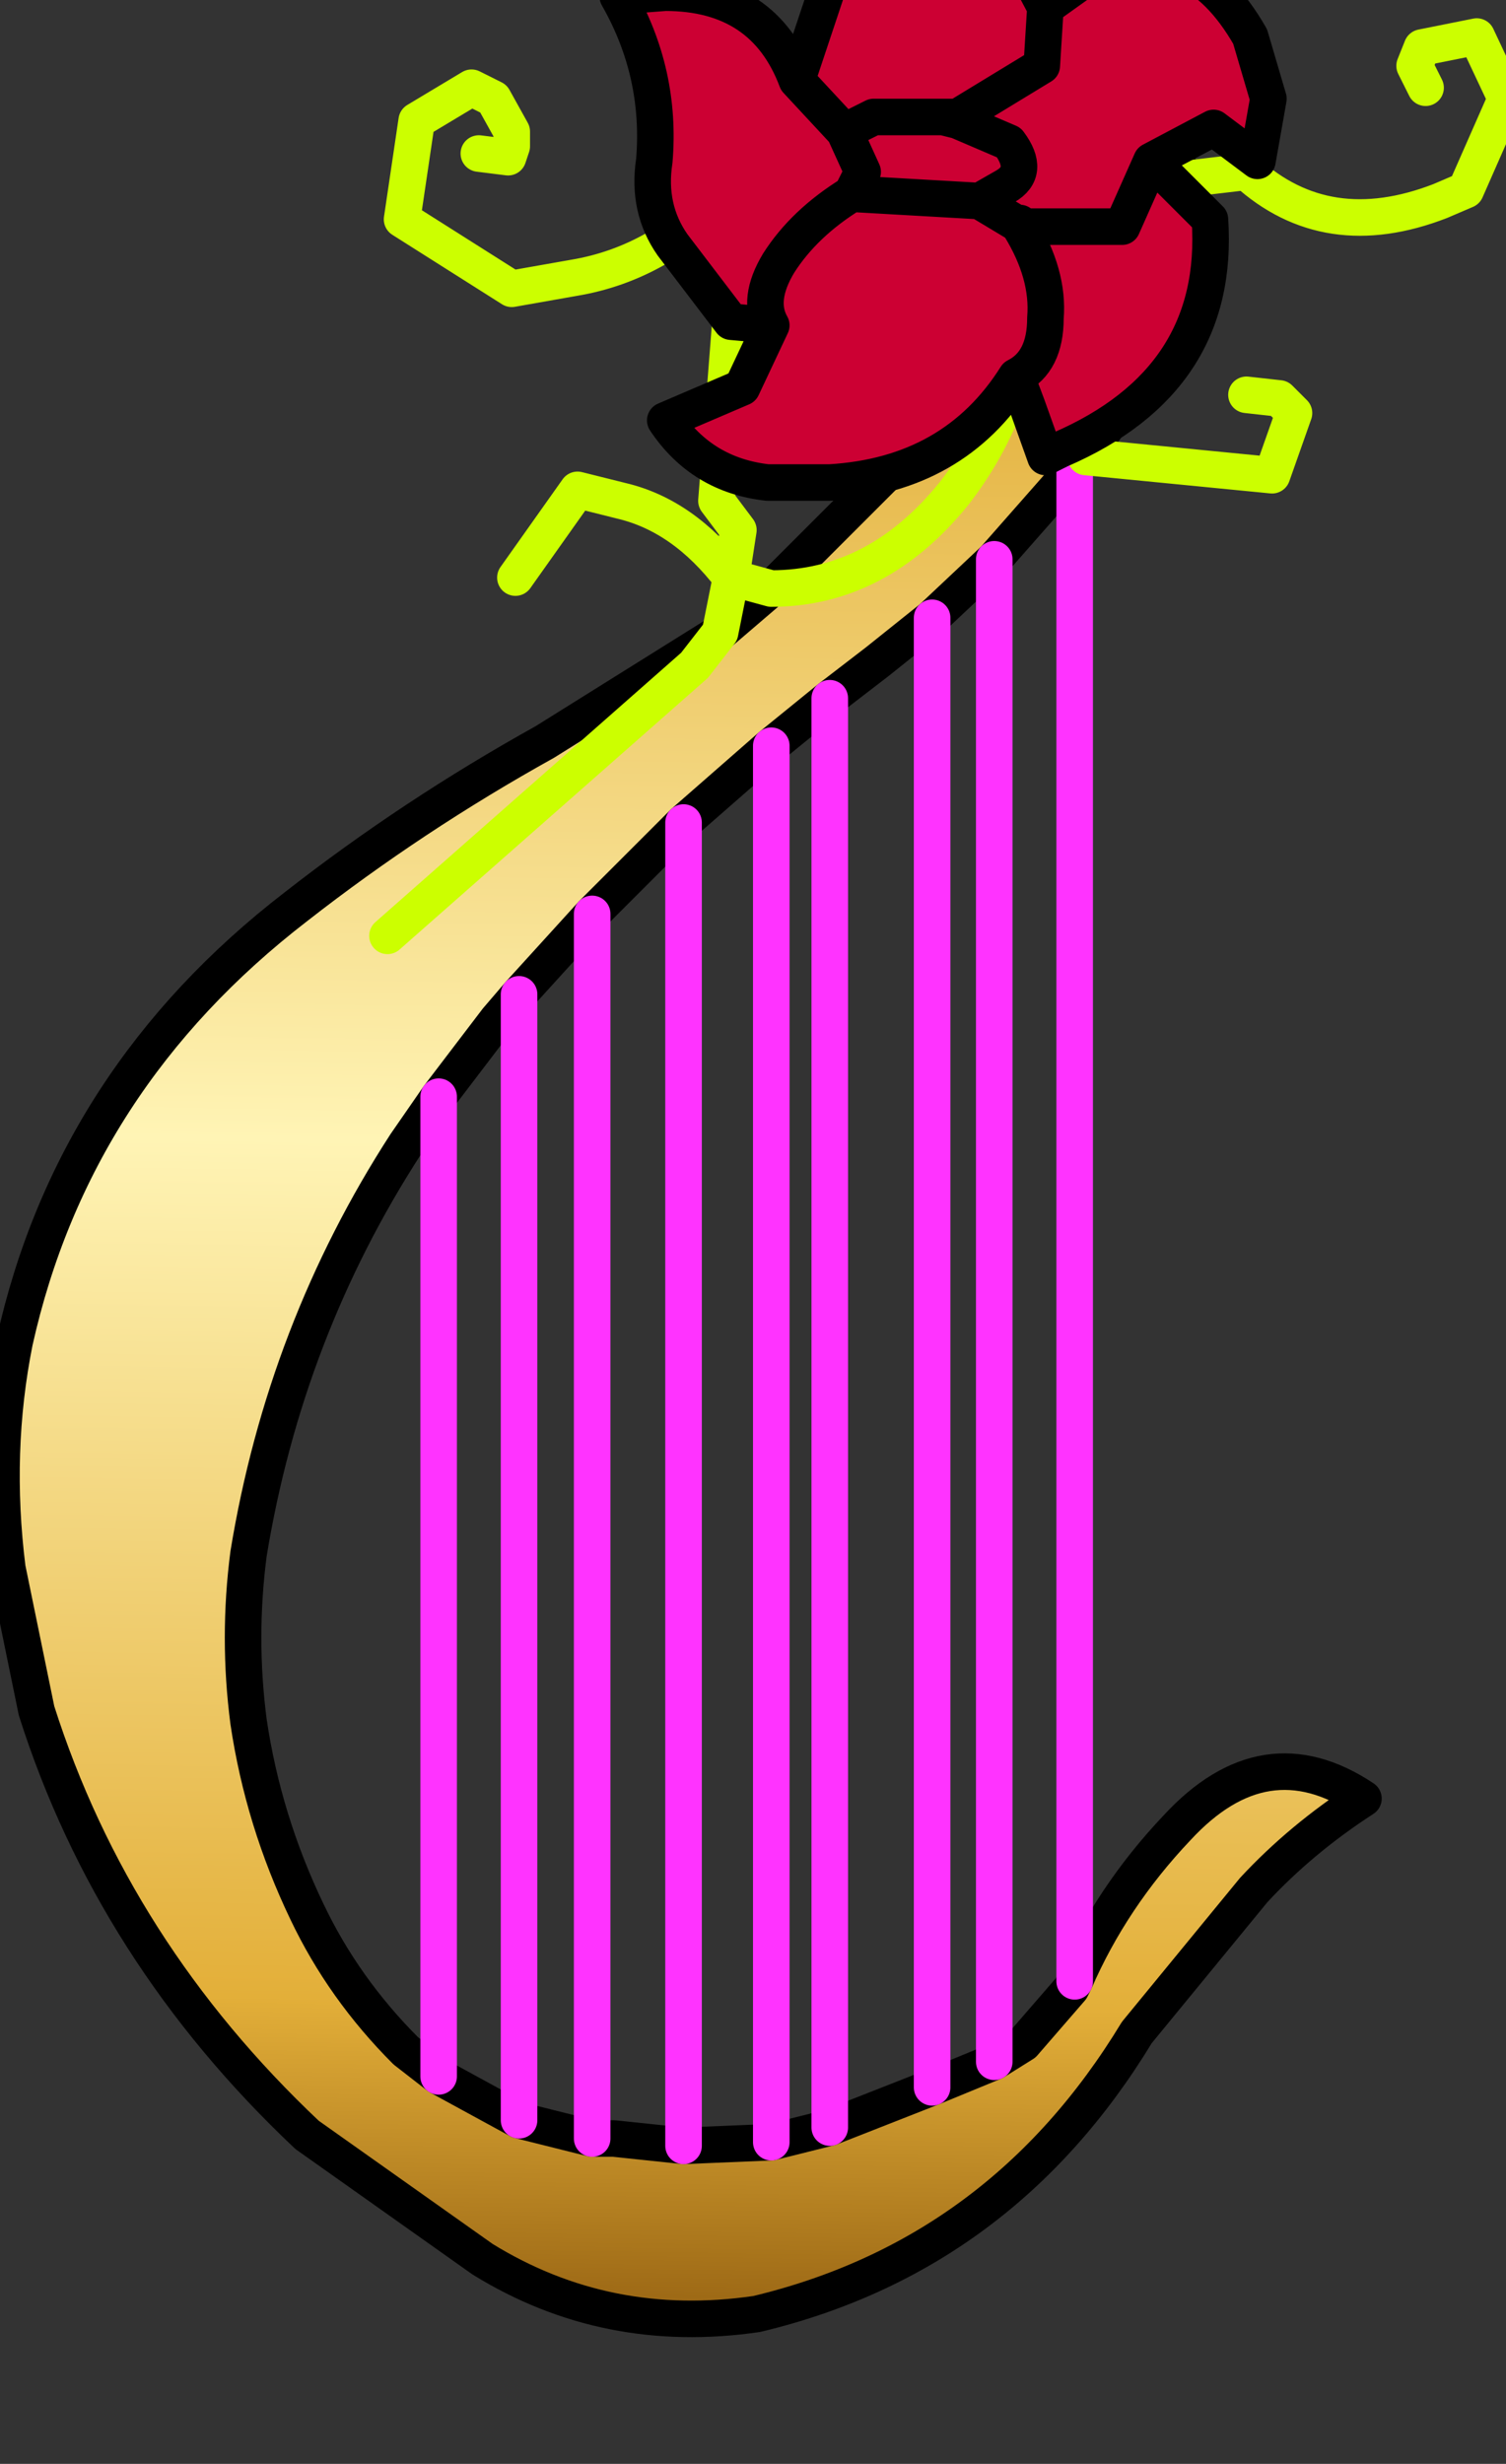 <?xml version="1.0" encoding="UTF-8" standalone="no"?>
<svg xmlns:xlink="http://www.w3.org/1999/xlink" height="33.7px" width="20.6px" xmlns="http://www.w3.org/2000/svg">
  <rect width="100%" height="100%" fill="#333333" stroke="none"/>
  <g transform="matrix(1.0, 0.0, 0.0, 1.0, 0.0, 0.0)">
    <path d="M9.95 2.6 L9.8 2.4 Q9.85 1.45 10.55 0.95 11.75 0.1 13.5 0.0 14.2 0.0 14.75 0.45 15.65 1.0 16.05 2.1 L16.2 2.45 Q16.55 3.75 15.85 4.8 L14.85 6.25 14.3 5.3 14.6 4.0 14.3 5.3 14.85 6.25 14.7 6.4 13.6 7.65 12.75 8.45 12.0 9.05 11.35 9.55 10.55 10.2 9.35 11.25 8.1 12.5 7.1 13.6 6.8 13.95 6.0 15.0 5.55 15.65 Q3.9 18.2 3.4 21.25 3.25 22.4 3.4 23.55 3.6 24.9 4.2 26.15 4.7 27.2 5.55 28.05 L6.0 28.4 7.1 29.0 8.1 29.25 8.4 29.25 9.35 29.35 10.55 29.3 11.35 29.1 12.75 28.55 13.6 28.2 14.0 27.95 14.65 27.2 14.7 27.1 Q15.2 25.95 16.1 25.0 17.3 23.7 18.65 24.6 17.8 25.15 17.15 25.85 L15.55 27.8 Q13.7 30.85 10.35 31.65 8.3 31.95 6.6 30.9 L4.2 29.2 Q1.55 26.7 0.5 23.4 L0.1 21.45 Q-0.1 19.85 0.2 18.35 1.0 14.75 4.05 12.4 5.65 11.15 7.45 10.15 L9.85 8.65 9.5 9.1 5.3 12.8 9.5 9.1 9.85 8.65 10.55 8.05 12.55 6.05 13.2 5.2 Q13.9 3.9 12.65 3.4 L12.6 3.45 Q11.9 2.25 10.55 2.4 L9.95 2.6 10.55 2.4 Q11.9 2.25 12.6 3.45 11.8 4.05 10.8 3.75 L10.5 3.35 9.95 2.6 M13.15 1.7 L13.2 2.3 Q13.25 3.1 12.65 3.4 13.25 3.1 13.2 2.3 L13.15 1.7 M14.1 3.5 Q14.1 5.4 13.05 6.75 12.0 8.05 10.55 8.05 12.0 8.05 13.05 6.75 14.1 5.4 14.1 3.5" fill="url(#gradient0)" fill-rule="evenodd" stroke="none"/>
    <path d="M14.85 6.25 L15.85 4.8 Q16.55 3.75 16.2 2.45 L16.05 2.1 Q15.65 1.0 14.75 0.45 14.2 0.0 13.5 0.0 11.75 0.1 10.55 0.95 9.85 1.45 9.8 2.4 L9.95 2.6 10.5 3.35 10.8 3.75 Q11.8 4.05 12.6 3.45 L12.65 3.4 Q13.25 3.1 13.2 2.3 L13.15 1.7 M14.85 6.25 L14.7 6.4 13.6 7.65 12.75 8.45 12.0 9.05 11.35 9.55 10.55 10.2 9.35 11.25 8.1 12.5 7.1 13.6 6.8 13.95 6.0 15.0 5.55 15.65 Q3.9 18.2 3.4 21.25 3.25 22.4 3.4 23.55 3.6 24.9 4.2 26.15 4.7 27.2 5.55 28.05 L6.0 28.4 7.1 29.0 8.1 29.25 8.4 29.25 9.35 29.35 10.55 29.3 11.35 29.1 12.75 28.55 13.6 28.2 14.0 27.95 14.65 27.2 14.7 27.1 Q15.2 25.95 16.1 25.0 17.3 23.7 18.65 24.6 17.8 25.15 17.15 25.85 L15.55 27.8 Q13.7 30.85 10.35 31.65 8.3 31.95 6.6 30.9 L4.2 29.2 Q1.55 26.7 0.5 23.4 L0.1 21.45 Q-0.1 19.85 0.2 18.35 1.0 14.75 4.05 12.4 5.65 11.15 7.45 10.15 L9.85 8.65 10.55 8.05 12.55 6.05 13.2 5.2 Q13.9 3.9 12.65 3.4" fill="none" stroke="#000000" stroke-linecap="round" stroke-linejoin="round" stroke-width="0.5"/>
    <path d="M14.7 6.4 L14.7 27.1 M9.35 29.35 L9.35 11.25 M10.55 10.2 L10.55 29.3 M8.1 12.5 L8.1 29.25 M7.1 13.6 L7.1 29.0 M6.0 15.0 L6.0 28.4 M11.35 29.1 L11.35 9.55 M12.75 8.45 L12.75 28.55 M13.6 28.2 L13.6 7.65" fill="none" stroke="#ff33ff" stroke-linecap="round" stroke-linejoin="round" stroke-width="0.5"/>
    <path d="M16.2 2.45 L17.05 2.35 Q18.15 3.35 19.7 2.75 L20.05 2.6 20.6 1.35 20.2 0.5 19.45 0.65 19.35 0.9 19.5 1.2 M9.95 2.6 L10.55 2.4 Q11.9 2.25 12.6 3.45 M14.85 6.25 L17.4 6.5 17.7 5.65 17.5 5.45 17.05 5.4 M14.6 4.0 L14.3 5.3 14.85 6.25 M9.85 8.65 L10.0 7.9 Q9.35 7.05 8.5 6.85 L7.9 6.7 7.05 7.9 M10.55 8.05 Q12.0 8.05 13.05 6.75 14.1 5.4 14.1 3.5 M9.95 2.6 Q9.05 3.6 7.85 3.8 L7.0 3.95 5.5 3.0 5.7 1.65 6.45 1.2 6.75 1.35 7.0 1.8 7.0 2.0 6.95 2.15 6.55 2.1 M10.0 7.9 L10.1 7.25 9.8 6.85 10.05 3.65 10.5 3.35 M9.85 8.65 L9.5 9.1 5.3 12.8 M10.0 7.9 L10.55 8.05" fill="none" stroke="#ccff00" stroke-linecap="round" stroke-linejoin="round" stroke-width="0.5"/>
    <path d="M9.1 -0.1 Q10.45 -0.1 10.9 1.1 L11.55 -0.85 13.3 -2.0 14.25 -1.7 13.85 -0.75 14.3 0.1 15.0 -0.4 Q16.3 -0.9 17.1 0.5 L17.35 1.35 17.2 2.2 16.6 1.75 15.75 2.2 16.55 3.0 Q16.7 5.2 14.5 6.15 L14.3 6.25 14.05 5.55 13.9 5.15 Q13.05 6.5 11.35 6.6 L10.5 6.6 Q9.6 6.5 9.1 5.75 L10.15 5.3 10.55 4.45 10.0 4.4 9.2 3.35 Q8.85 2.85 8.95 2.2 9.05 1.0 8.45 -0.05 L9.1 -0.1 M13.1 1.6 L14.25 0.9 14.3 0.1 14.25 0.9 13.1 1.6 12.9 1.6 11.95 1.6 11.55 1.8 11.8 2.35 11.65 2.65 13.4 2.75 13.75 2.55 Q14.1 2.35 13.8 1.95 L13.1 1.65 13.8 1.95 Q14.1 2.35 13.75 2.55 L13.4 2.75 13.9 3.05 13.4 2.75 11.65 2.65 11.8 2.35 11.55 1.8 11.95 1.6 12.9 1.6 13.1 1.65 13.1 1.6 M13.95 3.1 L13.95 3.05 13.9 3.05 13.95 3.1 15.35 3.1 15.75 2.2 15.35 3.1 13.95 3.1 Q14.35 3.75 14.3 4.35 14.3 4.95 13.9 5.15 14.3 4.95 14.3 4.35 14.35 3.75 13.95 3.1 M11.55 1.8 L10.9 1.1 11.55 1.8 M10.55 4.45 Q10.35 4.1 10.65 3.6 11.0 3.05 11.65 2.65 11.0 3.05 10.65 3.6 10.35 4.1 10.55 4.45" fill="#cc0033" fill-rule="evenodd" stroke="none"/>
    <path d="M9.1 -0.1 Q10.45 -0.1 10.9 1.1 L11.55 -0.85 13.3 -2.0 14.25 -1.7 13.85 -0.75 14.3 0.1 15.0 -0.4 Q16.3 -0.9 17.1 0.5 L17.35 1.35 17.2 2.2 16.6 1.75 15.75 2.2 16.55 3.0 Q16.7 5.2 14.5 6.15 L14.3 6.25 14.05 5.55 13.9 5.15 Q13.05 6.5 11.35 6.6 L10.5 6.6 Q9.6 6.5 9.1 5.75 L10.15 5.3 10.55 4.45 10.0 4.4 9.2 3.35 Q8.85 2.85 8.95 2.2 9.05 1.0 8.45 -0.05 L9.1 -0.1 M14.3 0.1 L14.25 0.9 13.1 1.6 12.9 1.6 11.95 1.6 11.55 1.8 11.8 2.35 11.65 2.65 13.4 2.75 13.9 3.05 13.95 3.05 13.95 3.1 15.35 3.1 15.75 2.2 M13.1 1.65 L13.8 1.95 Q14.1 2.35 13.75 2.55 L13.4 2.75 M13.9 3.05 L13.95 3.1 Q14.35 3.75 14.3 4.35 14.3 4.95 13.9 5.15 M12.9 1.6 L13.1 1.65 M11.65 2.65 Q11.0 3.05 10.65 3.6 10.35 4.1 10.55 4.45 M10.9 1.1 L11.55 1.8" fill="none" stroke="#000000" stroke-linecap="round" stroke-linejoin="round" stroke-width="0.5"/>
  </g>
  <defs>
    <linearGradient gradientTransform="matrix(-3.0E-4, 0.019, -0.019, -3.0E-4, 9.3, 15.85)" gradientUnits="userSpaceOnUse" id="gradient0" spreadMethod="pad" x1="-819.2" x2="819.2">
      <stop offset="0.0" stop-color="#996715"/>
      <stop offset="0.137" stop-color="#e3af39"/>
      <stop offset="0.494" stop-color="#fff4b5"/>
      <stop offset="0.871" stop-color="#e3af39"/>
      <stop offset="1.0" stop-color="#9e6a16"/>
    </linearGradient>
  </defs>
</svg>
